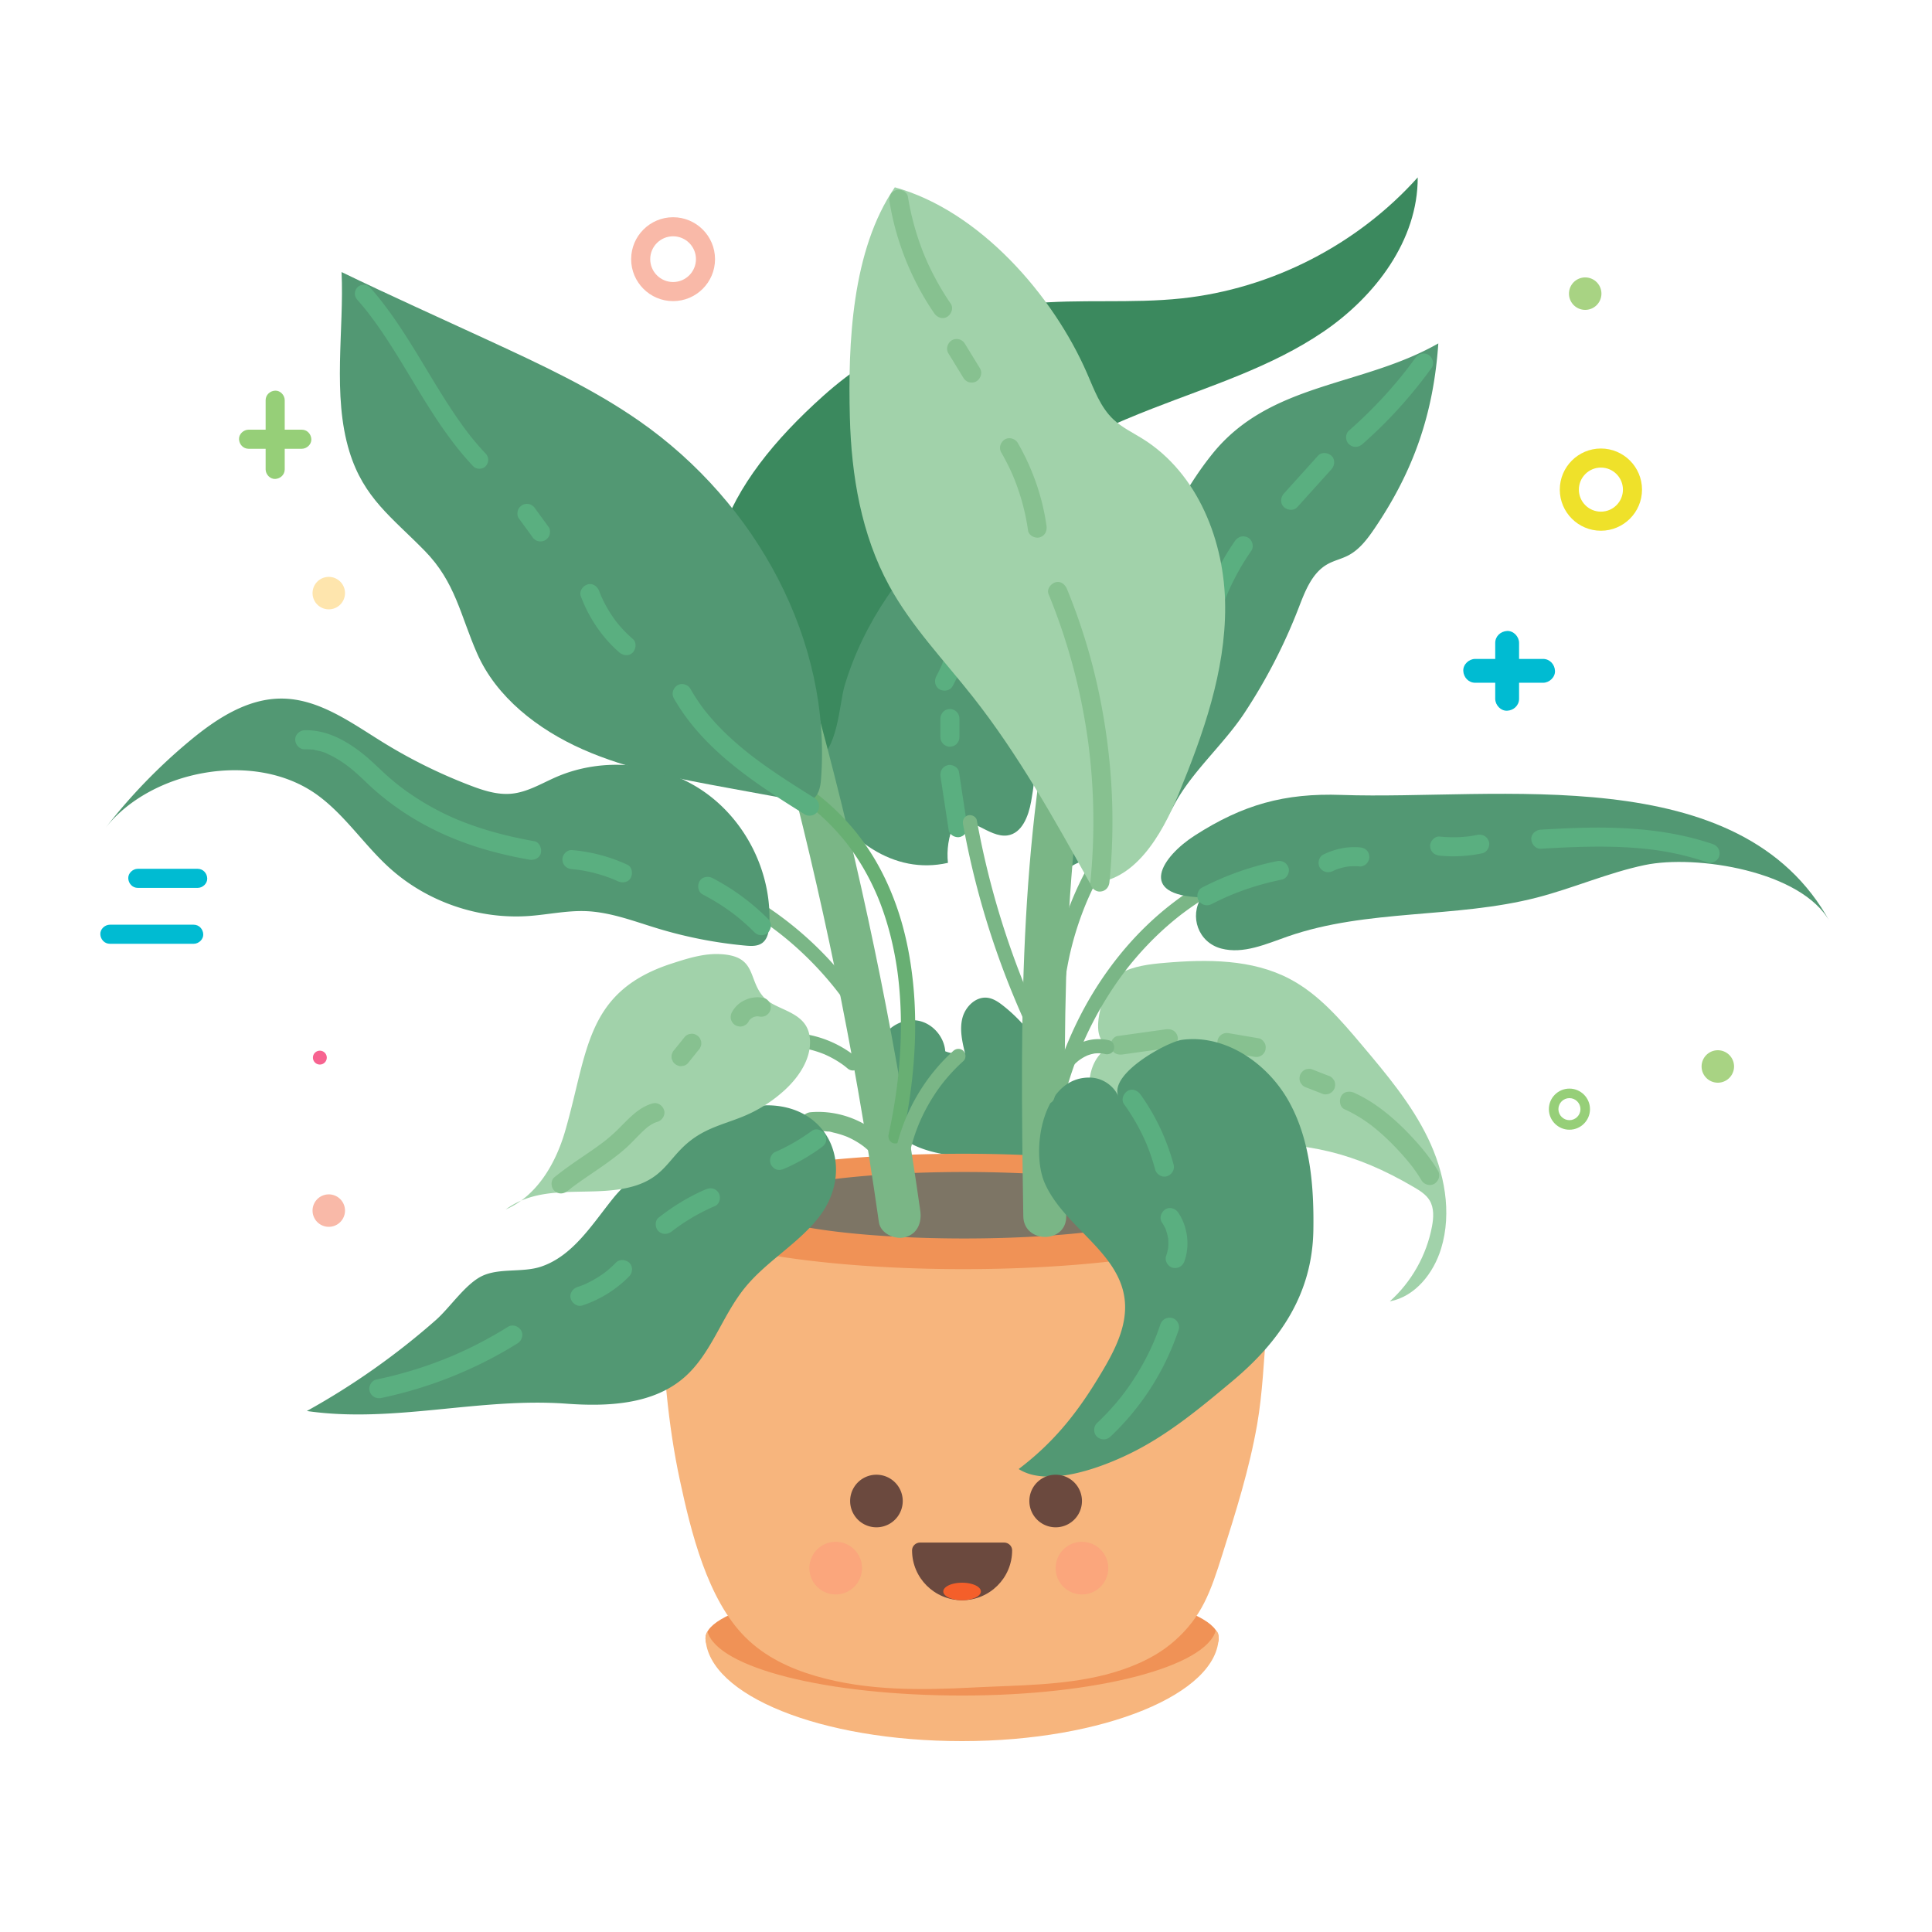 <svg class="svg-icon" style="width: 1em;height: 1em;vertical-align: middle;fill: currentColor;overflow: hidden;" viewBox="0 0 1024 1024" version="1.1" xmlns="http://www.w3.org/2000/svg"><path d="M590.38 344.75c-17.02 38.96-33.94 80.77-27.16 122.75-0.56-11.98 20.86-13.23 28.75-14.93 16.99-3.67 22.44-11.11 30.48-26.17 9.34-17.49 26.07-31.75 37.15-48.54a292.124 292.124 0 0 0 28.62-55.44c3.43-8.88 7.05-18.68 15.33-23.36 3.45-1.95 7.43-2.8 10.96-4.62 5.96-3.08 10.17-8.66 13.94-14.2 21-30.92 31.37-61.32 33.89-98.23-40.56 23.15-89.28 20.5-119.91 58.75-24.38 30.41-36.65 68.73-52.05 103.99z" fill="#529873" /><path d="M589.73 422.98c1.76-6.81 4.02-13.45 6.69-19.95 0.22-0.54-0.27 0.62 0.11-0.25 0.18-0.42 0.36-0.83 0.54-1.25 0.37-0.83 0.74-1.65 1.12-2.48 0.73-1.58 1.49-3.14 2.27-4.69 1.61-3.16 3.33-6.27 5.16-9.31 1.36-2.27 0.58-5.65-1.81-6.92-2.45-1.29-5.46-0.61-6.92 1.81a152.773 152.773 0 0 0-16.9 40.34c-0.66 2.56 0.84 5.61 3.53 6.22 2.62 0.62 5.5-0.78 6.21-3.52z" fill="#94CC7F" /><path d="M647.92 321.49c0.48-1.35 0.98-2.69 1.5-4.02 0.25-0.63 0.5-1.26 0.76-1.89-0.01 0.02 0.51-1.22 0.27-0.65-0.25 0.59 0.23-0.53 0.28-0.64 1.14-2.62 2.37-5.21 3.68-7.75 2.62-5.09 5.59-9.99 8.85-14.69 1.51-2.18 0.47-5.71-1.81-6.92-2.58-1.36-5.3-0.51-6.92 1.81-6.87 9.9-12.31 20.71-16.35 32.05-0.89 2.49 1 5.64 3.53 6.22 2.83 0.66 5.26-0.85 6.21-3.52zM687.64 268.74c6.02-6.67 12.03-13.34 18.05-20.01 1.77-1.96 2.08-5.24 0-7.15-1.93-1.77-5.26-2.1-7.15 0-6.02 6.67-12.03 13.34-18.05 20.01-1.77 1.96-2.08 5.24 0 7.15 1.93 1.78 5.26 2.1 7.15 0zM722.08 235.42c13.77-12.04 26.02-25.68 36.75-40.49 1.56-2.15 0.44-5.73-1.81-6.92-2.62-1.38-5.25-0.48-6.92 1.81a261.47 261.47 0 0 1-4.03 5.41c-0.35 0.46-0.37 0.48-0.03 0.04-0.18 0.24-0.37 0.47-0.55 0.71-0.28 0.35-0.56 0.71-0.83 1.06-0.74 0.94-1.5 1.87-2.25 2.8-2.75 3.37-5.59 6.66-8.52 9.87a236.98 236.98 0 0 1-18.95 18.55c-2 1.75-1.92 5.39 0 7.15 2.12 1.96 5.01 1.87 7.14 0.01z" fill="#5AAF80" /><path d="M502.43 457.33c-0.75-6.9 0.33-14 3.1-20.36 7.95-6.3 18.37 7.25 28.42 5.83 7.76-1.1 11.18-10.25 12.57-17.96 5.26-29.31 3.43-60.35-8.47-87.65-10.33-23.71-34.97-55.6-62.61-60.09-26.43-4.3-49.46 33.03-57.29 56.63-15.55 46.84 26.18 136.74 84.28 123.6z" fill="#529873" /><path d="M512.58 437.34c-1.43-9.4-2.87-18.8-4.3-28.2-0.4-2.62-3.83-4.3-6.22-3.53-2.86 0.92-3.96 3.41-3.53 6.22 1.43 9.4 2.87 18.8 4.3 28.2 0.4 2.62 3.83 4.3 6.22 3.53 2.86-0.93 3.96-3.41 3.53-6.22zM508.53 390.72v-9.88c0-1.3-0.56-2.66-1.48-3.57-0.88-0.88-2.32-1.54-3.57-1.48-1.31 0.06-2.66 0.49-3.57 1.48-0.91 0.99-1.48 2.2-1.48 3.57v9.88c0 1.3 0.56 2.66 1.48 3.57 0.88 0.88 2.32 1.54 3.57 1.48 1.31-0.06 2.66-0.49 3.57-1.48 0.91-0.99 1.48-2.2 1.48-3.57zM504.96 363.61c3.55-6.55 6.2-13.61 7.7-20.91 0.53-2.58-0.75-5.59-3.53-6.22-2.53-0.58-5.65 0.76-6.22 3.53-0.7 3.38-1.63 6.71-2.8 9.95-0.28 0.78-0.58 1.56-0.89 2.33l-0.27 0.66c0.28-0.66 0.31-0.73 0.09-0.22-0.14 0.33-0.29 0.65-0.43 0.98-0.73 1.63-1.53 3.22-2.38 4.79-1.26 2.32-0.65 5.61 1.81 6.92 2.36 1.25 5.58 0.68 6.92-1.81z" fill="#5AAF80" /><path d="M527.46 289.97c2.64 0 5.18-2.33 5.06-5.06-0.12-2.74-2.22-5.06-5.06-5.06-2.64 0-5.18 2.33-5.06 5.06 0.12 2.74 2.22 5.06 5.06 5.06z" fill="#94CC7F" /><path d="M545.56 160.99c26.82-2.66 53.97 0.03 80.76-2.84 47.66-5.09 93.14-28.41 125.1-64.12 0.11 33.27-22.49 63.07-50 81.79-27.51 18.72-59.84 28.69-90.83 40.8-37.91 14.81-74.88 33.43-105.43 60.31-26.3 23.15-47.44 52.75-57.51 86.53-2.85 9.57-3.57 35.41-15.68 39.65-14.63 5.13-29.84-20.15-36.25-30.58-39.39-64.09-11.19-116.31 40.68-162.75 30.14-26.96 68.83-44.79 109.16-48.79z" fill="#3B895E" /><path d="M649.74 606.84c2.35-0.17 4.66-0.32 6.93-0.42 35.55-1.59 61.67 4.58 92.52 22.68 3.22 1.89 6.58 3.91 8.52 7.11 2.47 4.07 2.14 9.21 1.26 13.89-2.86 15.18-10.84 29.35-22.35 39.65 13.44-2.51 23.19-14.88 27.19-27.95 5.9-19.27 1.78-40.49-7-58.63s-21.9-33.76-34.89-49.17c-11.24-13.34-22.88-27.01-38.31-35.14-20-10.55-43.81-10.47-66.34-8.53-8.04 0.69-16.3 1.66-23.39 5.51-9.26 5.03-20.26 41.81-2.07 37.65-14.37 3.29-18.49 23.95-10.26 36.19 15.42 22.98 43.77 18.92 68.19 17.16z" fill="#A1D2AA" /><path d="M501.04 558.81c0.22-8.14-5.95-15.99-13.91-17.72-7.96-1.72-16.82 2.88-19.99 10.38-1.85 4.39-1.86 9.31-1.83 14.07 0.06 10.68 0.33 22.07 6.36 30.88 8.1 11.83 23.85 15.25 38.12 16.63a283.81 283.81 0 0 0 35.23 1.21c5.69-0.16 12.01-0.77 15.81-5.01 3.44-3.84 3.74-9.51 3.39-14.66-1.63-23.85-13.76-46.79-32.55-61.57-2.45-1.93-5.15-3.78-8.24-4.18-6.21-0.81-11.81 4.72-13.35 10.79s-0.08 12.45 1.37 18.54c-5.38 1.05-11.2-0.4-15.46-3.85" fill="#529873" /><path d="M595.06 558.87c8.5-1.18 16.99-2.37 25.49-3.55 2.63-0.37 4.3-3.86 3.53-6.22-0.93-2.89-3.4-3.92-6.22-3.53-8.5 1.18-16.99 2.37-25.49 3.55-2.63 0.37-4.3 3.86-3.53 6.22 0.93 2.89 3.4 3.93 6.22 3.53zM648.92 557.42c5.18 0.88 10.37 1.77 15.55 2.65 1.37 0.23 2.65 0.22 3.9-0.51 1.05-0.61 2.05-1.82 2.32-3.02 0.29-1.29 0.23-2.75-0.51-3.9-0.67-1.04-1.75-2.11-3.02-2.32-5.18-0.88-10.37-1.77-15.55-2.65-1.37-0.23-2.65-0.22-3.9 0.51-1.05 0.61-2.05 1.82-2.32 3.02-0.29 1.29-0.23 2.75 0.51 3.9 0.67 1.04 1.75 2.1 3.02 2.32zM692.48 576.43c2.93 1.14 5.85 2.28 8.78 3.43 0.67 0.21 1.34 0.24 2.02 0.09 0.67-0.03 1.3-0.23 1.88-0.6 1.05-0.61 2.05-1.82 2.32-3.02 0.29-1.29 0.23-2.75-0.51-3.9-0.26-0.34-0.53-0.68-0.79-1.02a4.99 4.99 0 0 0-2.23-1.3c-2.93-1.14-5.85-2.28-8.78-3.43-0.67-0.21-1.34-0.24-2.02-0.09-0.67 0.03-1.3 0.23-1.88 0.6-1.05 0.61-2.05 1.82-2.32 3.02-0.29 1.29-0.23 2.75 0.51 3.9 0.26 0.34 0.53 0.68 0.79 1.02 0.63 0.63 1.38 1.06 2.23 1.3zM712.66 587.95c3.35 1.52 6.57 3.3 9.64 5.31 1.54 1.01 3.04 2.07 4.51 3.17 0.28 0.21 1 0.79 0.32 0.24 0.33 0.27 0.67 0.53 1 0.79 0.77 0.62 1.54 1.26 2.29 1.9 5.66 4.83 10.88 10.24 15.66 15.94 0.74 0.88 1.46 1.76 2.16 2.66 0.03 0.04 0.49 0.64 0.17 0.21-0.32-0.41 0.24 0.33 0.3 0.4 0.32 0.43 0.64 0.85 0.95 1.29a76.74 76.74 0 0 1 3.74 5.71c1.35 2.28 4.61 3.3 6.92 1.81 2.29-1.48 3.25-4.48 1.81-6.92-4.24-7.16-9.7-13.58-15.44-19.58-5.4-5.64-11.26-10.86-17.7-15.3a72.28 72.28 0 0 0-11.23-6.37c-2.4-1.09-5.55-0.77-6.92 1.81-1.17 2.22-0.76 5.76 1.82 6.93z" fill="#87C190" /><path d="M645.92 868.42c0 0.85-0.18 1.66-0.46 2.46-2.37 6.73-12.09 10.21-18.06 12.44-11.93 4.45-24.18 6.1-36.57 8.48-27.96 5.38-56.27 8.56-84.55 11.74-9.28 1.04-18.67 2.08-27.92 0.84-5.98-0.81-11.82-2.56-17.83-3.04-4.95-0.39-9.92 0.09-14.88 0.05-14.4-0.11-28.32-4.62-41.18-10.85-6.54-3.17-12.86-6.8-19.04-10.62-4.36-2.7-11.51-5.33-11.51-11.5 0.01-16.32 60.89-29.55 135.99-29.55 75.13 0 136.01 13.23 136.01 29.55z" fill="#F09256" /><path d="M848.51 281.3c-12.02 0-21.79-9.78-21.79-21.79s9.78-21.79 21.79-21.79 21.79 9.78 21.79 21.79-9.77 21.79-21.79 21.79z m0-33.47c-6.44 0-11.68 5.24-11.68 11.68s5.24 11.68 11.68 11.68c6.44 0 11.68-5.24 11.68-11.68s-5.24-11.68-11.68-11.68z" fill="#EFE12A" /><path d="M840.19 155.64m-8.6 0a8.6 8.6 0 1 0 17.2 0 8.6 8.6 0 1 0-17.2 0Z" fill="#A8D383" /><path d="M910.48 565.25m-8.6 0a8.6 8.6 0 1 0 17.2 0 8.6 8.6 0 1 0-17.2 0Z" fill="#A8D383" /><path d="M831.83 598.77c-6.01 0-10.9-4.89-10.9-10.9s4.89-10.89 10.9-10.89 10.9 4.89 10.9 10.89-4.9 10.9-10.9 10.9z m0-16.74c-3.22 0-5.84 2.62-5.84 5.84 0 3.22 2.62 5.84 5.84 5.84s5.84-2.62 5.84-5.84c0-3.22-2.62-5.84-5.84-5.84z" fill="#96CF78" /><path d="M781.89 361.88h35.97c3.31 0 6.47-2.91 6.32-6.32-0.15-3.42-2.78-6.32-6.32-6.32h-35.97c-3.31 0-6.47 2.91-6.32 6.32 0.15 3.43 2.77 6.32 6.32 6.32z" fill="#00BBD2" /><path d="M792.5 340.75v29.63c0 3.31 2.91 6.47 6.32 6.32 3.42-0.15 6.32-2.78 6.32-6.32v-29.63c0-3.31-2.91-6.47-6.32-6.32-3.43 0.16-6.32 2.78-6.32 6.32z" fill="#00BBD2" /><path d="M356.75 159.6c-12.26 0-22.23-9.97-22.23-22.23s9.97-22.23 22.23-22.23 22.23 9.97 22.23 22.23-9.97 22.23-22.23 22.23z m0-34.36c-6.68 0-12.12 5.44-12.12 12.12 0 6.69 5.44 12.12 12.12 12.12s12.12-5.44 12.12-12.12c0.01-6.68-5.43-12.12-12.12-12.12z" fill="#F9B9A8" /><path d="M174.26 641.64m-8.6 0a8.6 8.6 0 1 0 17.2 0 8.6 8.6 0 1 0-17.2 0Z" fill="#F9B9A8" /><path d="M174.26 314.36m-8.6 0a8.6 8.6 0 1 0 17.2 0 8.6 8.6 0 1 0-17.2 0Z" fill="#FEE5AD" /><path d="M169.53 560.56m-3.67 0a3.67 3.67 0 1 0 7.34 0 3.67 3.67 0 1 0-7.34 0Z" fill="#F76390" /><path d="M73.04 470.6h31.74c2.64 0 5.18-2.33 5.06-5.06-0.12-2.74-2.22-5.06-5.06-5.06H73.04c-2.64 0-5.18 2.33-5.06 5.06 0.13 2.75 2.22 5.06 5.06 5.06zM58.23 500.23h44.44c2.64 0 5.18-2.33 5.06-5.06-0.12-2.74-2.22-5.06-5.06-5.06H58.23c-2.64 0-5.18 2.33-5.06 5.06 0.12 2.74 2.22 5.06 5.06 5.06z" fill="#00BBD2" /><path d="M131.74 237.86h28.22c2.64 0 5.18-2.33 5.06-5.06-0.12-2.74-2.22-5.06-5.06-5.06h-28.22c-2.64 0-5.18 2.33-5.06 5.06 0.13 2.74 2.23 5.06 5.06 5.06z" fill="#96CF78" /><path d="M140.79 212.11v36.68c0 2.64 2.33 5.18 5.06 5.06 2.74-0.12 5.06-2.22 5.06-5.06v-36.68c0-2.64-2.33-5.18-5.06-5.06-2.74 0.13-5.06 2.23-5.06 5.06z" fill="#96CF78" /><path d="M509.93 898.67c-71.47 0-129.63-14.57-134.96-33.92-0.61 1.1-1.11 2.2-1.04 3.66 1.49 30.1 61.01 54.42 135.99 54.42s135.99-25.23 135.99-55.37c0-1.41-0.49-2.56-1.46-3.39-5.31 19.36-63.05 34.6-134.52 34.6z" fill="#F7B57D" /><path d="M664.22 637.97H355.69c-6.4 17.12-5.84 37.3-5.21 55.79 1.05 30.48 3.46 61.07 9.9 90.94 5.81 26.97 14.49 63.01 34.71 83.12 10.64 10.58 24.07 16.67 37.36 20.53 27.39 7.97 56.12 7.47 83.95 6.03 22.4-1.16 46.68-0.96 69.25-6.69 6.35-1.61 12.57-3.7 18.6-6.42 6.43-2.91 12.66-6.64 18.21-11.52 14.63-12.87 19.21-26.2 25.35-45.66 7.06-22.35 14.33-45.2 18.52-69.21 2.86-16.44 3.48-33.64 4.94-50.48 1.57-18.15 0.48-40.06-4.08-57.5-0.82-3.09-1.83-6.06-2.97-8.93z" fill="#F7B57D" /><path d="M354.42 642.09a156.16 30.58 0 1 0 312.32 0 156.16 30.58 0 1 0-312.32 0Z" fill="#F09256" /><path d="M399.63 638.8a111.4 17.62 0 1 0 222.8 0 111.4 17.62 0 1 0-222.8 0Z" fill="#7D7565" /><path d="M487.77 641.74c-11.79-83.12-28.34-165.56-49.64-246.77-6.06-23.11-12.51-46.12-19.33-69.02-4.16-14-26.13-8.04-21.94 6.05 23.93 80.47 43.26 162.3 57.76 244.99 4.13 23.54 7.85 47.14 11.21 70.8 0.86 6.09 8.61 9.42 13.99 7.94 6.56-1.8 8.82-7.89 7.95-13.99zM565.11 644.63c-1.43-95.19-3.04-191.79 18.05-285.22 5.52-24.44 11.5-49.7 25.39-70.91 8.04-12.28-11.65-23.7-19.64-11.48-12.87 19.67-19.5 42.62-25.06 65.24-5.74 23.36-10.01 47.05-13.23 70.89-6.6 48.88-8.67 98.18-8.93 147.47-0.15 28 0.26 56.01 0.68 84.01 0.21 14.62 22.96 14.67 22.74 0z" fill="#7AB686" /><path d="M559.99 600.54a207.38 207.38 0 0 1 9.77-37.07c1.08-2.95 2.23-5.87 3.44-8.76-0.26 0.63 0.17-0.39 0.24-0.56 0.14-0.33 0.28-0.65 0.42-0.98 0.33-0.76 0.67-1.51 1.01-2.27 0.66-1.45 1.33-2.9 2.02-4.33 2.73-5.67 5.73-11.2 9.01-16.57 3.29-5.39 6.85-10.61 10.68-15.63 0.11-0.14 0.21-0.28 0.32-0.42-0.04 0.06-0.32 0.42-0.06 0.08l0.75-0.96c0.5-0.64 1.01-1.28 1.53-1.91 0.95-1.18 1.92-2.34 2.91-3.49 2.04-2.39 4.15-4.71 6.32-6.98 4.3-4.49 8.85-8.74 13.63-12.71a175.23 175.23 0 0 1 3.84-3.08c-0.34 0.26 0.23-0.18 0.31-0.24l0.84-0.63c0.65-0.49 1.31-0.98 1.97-1.46 2.55-1.86 5.15-3.64 7.81-5.33 5.31-3.39 10.84-6.45 16.53-9.15 1.45-0.69 2.92-1.35 4.39-1.99 0.33-0.14 0.66-0.28 0.99-0.43a18.613 18.613 0 0 0 0.58-0.25c0.78-0.32 1.55-0.64 2.33-0.94 2.98-1.17 6-2.25 9.05-3.24 1.57-0.51 3.15-0.98 4.73-1.44 1.97-0.57 3.2-2.67 2.65-4.66-0.54-1.96-2.69-3.22-4.66-2.65-12.72 3.66-25 8.94-36.38 15.71-11.08 6.6-21.36 14.61-30.54 23.65-9.15 9.01-17.26 19.1-24.25 29.86-7.11 10.94-13 22.63-17.81 34.76-4.78 12.05-8.39 24.56-10.82 37.29-0.3 1.58-0.58 3.17-0.85 4.76-0.33 1.95 0.51 4.18 2.65 4.66 1.82 0.43 4.3-0.55 4.65-2.64zM454.61 560.94c-13.42-11.37-31.62-16.02-48.85-12.36-2 0.42-3.17 2.77-2.65 4.66 0.57 2.08 2.65 3.07 4.66 2.65 6.99-1.48 14.81-1.28 21.87 0.5 1.87 0.47 3.71 1.04 5.52 1.71 0.5 0.18 0.99 0.38 1.49 0.57 0.68 0.27-0.16-0.09 0.56 0.24 0.91 0.4 1.81 0.83 2.7 1.28 1.72 0.87 3.39 1.83 5 2.89 1.8 1.18 2.87 1.99 4.33 3.23 1.56 1.32 3.83 1.53 5.36 0 1.37-1.37 1.58-4.04 0.01-5.37z" fill="#7AB686" /><path d="M478.28 603.31c2.98-13.64 5.06-27.5 6.09-41.43 1.02-13.79 0.97-27.68-0.48-41.44-1.45-13.74-4.18-27.37-8.81-40.4-4.51-12.7-10.67-24.83-18.78-35.61a123.434 123.434 0 0 0-31.2-29.23c-1.51-0.98-3.03-1.93-4.58-2.86-1.76-1.05-4.16-0.4-5.19 1.36-1.05 1.79-0.4 4.14 1.36 5.19a123.051 123.051 0 0 1 11.07 7.41c0.32 0.24 0.65 0.49 0.97 0.74-0.51-0.39-0.04-0.03 0.06 0.04 0.23 0.18 0.45 0.36 0.68 0.53a116.442 116.442 0 0 1 19.47 19.59c0.09 0.11 0.44 0.57 0.01 0.01l0.3 0.39c0.3 0.39 0.59 0.78 0.89 1.18 0.98 1.31 1.92 2.64 2.84 4 1.83 2.69 3.56 5.46 5.18 8.29 1.61 2.82 3.12 5.71 4.51 8.65 0.7 1.47 1.37 2.95 2.02 4.45 0.09 0.2 0.17 0.4 0.26 0.6-0.06-0.13-0.28-0.68 0-0.01 0.15 0.35 0.29 0.7 0.44 1.05 0.31 0.76 0.61 1.51 0.91 2.27 2.4 6.17 4.36 12.51 5.94 18.93a175.333 175.333 0 0 1 2.96 14.81c0.12 0.77 0.24 1.54 0.35 2.31 0.06 0.39 0.11 0.77 0.16 1.16 0.08 0.59-0.08-0.61 0-0.01 0.04 0.28 0.07 0.55 0.11 0.83 1.72 13.48 2.04 27.12 1.31 40.68-0.37 6.83-1.01 13.65-1.9 20.44-0.02 0.17-0.04 0.34-0.07 0.5-0.08 0.6 0.08-0.6 0 0-0.05 0.39-0.11 0.78-0.16 1.17-0.12 0.89-0.25 1.78-0.39 2.67a294.962 294.962 0 0 1-2.61 14.85c-0.33 1.63-0.67 3.25-1.02 4.87-0.42 1.93 0.58 4.19 2.65 4.66 1.9 0.44 4.2-0.57 4.65-2.64z" fill="#68AF73" /><path d="M389.23 479.04c6.48 3.51 12.74 7.42 18.73 11.73 5.69 4.09 11.08 8.5 16.49 13.53a178.67 178.67 0 0 1 15.23 16.02c2.43 2.89 4.3 5.27 6.37 8.07a175.887 175.887 0 0 1 18.24 30.89c0.86 1.86 3.54 2.32 5.19 1.36 1.91-1.12 2.22-3.32 1.36-5.19-6.3-13.71-14.4-26.5-23.91-38.21s-20.5-22.13-32.59-31.15c-6.75-5.04-13.87-9.58-21.28-13.59-1.8-0.97-4.13-0.45-5.19 1.36-1.01 1.72-0.45 4.2 1.36 5.18zM510.43 436.83c2.79 15.39 6.39 30.63 10.77 45.65a446.99 446.99 0 0 0 15.51 44.26c3.42 8.33 7.07 16.56 10.96 24.67 0.89 1.85 3.52 2.33 5.19 1.36 1.89-1.1 2.25-3.33 1.36-5.19a436.248 436.248 0 0 1-17.68-42.38 446.583 446.583 0 0 1-13.36-44.71c-2.06-8.5-3.87-17.07-5.43-25.68-0.37-2.02-2.82-3.16-4.66-2.65-2.13 0.59-3.03 2.65-2.66 4.67zM564.28 521.82c0.36-3.06 0.83-6.21 1.47-9.65 0.6-3.26 1.3-6.51 2.1-9.72 1.6-6.44 3.59-12.78 5.94-18.98 2.28-6.01 4.84-11.67 7.97-17.61 3.09-5.87 6.53-11.56 10.3-17.02 4.28-6.2 8.67-11.68 13.9-17.35 1.39-1.5 1.49-3.87 0-5.36-1.41-1.41-3.97-1.51-5.36 0-18.83 20.4-32.52 45.44-39.55 72.29-2.01 7.69-3.43 15.51-4.35 23.4-0.23 1.98 1.91 3.88 3.79 3.79 2.25-0.1 3.54-1.67 3.79-3.79zM429.72 599.6c2.25-0.19 4.5-0.23 6.75-0.08 0.48 0.03 0.95 0.07 1.43 0.12l0.81 0.09c1 0.11 0.02-0.03-0.13-0.02 1.03-0.1 2.42 0.41 3.42 0.64 2.2 0.5 4.36 1.16 6.46 1.97 0.25 0.1 0.51 0.2 0.76 0.3-0.17-0.07-0.94-0.42-0.08-0.03 0.5 0.23 0.99 0.45 1.49 0.69a44.372 44.372 0 0 1 5.66 3.29c0.45 0.31 0.89 0.63 1.33 0.95 0.18 0.13 0.74 0.6-0.05-0.04 0.26 0.22 0.53 0.43 0.8 0.64 1.63 1.35 3.15 2.82 4.56 4.39a40.696 40.696 0 0 1 1.54 1.81c0.1 0.13 0.62 0.8 0.22 0.27s0.1 0.15 0.2 0.28c0.12 0.16 0.23 0.32 0.35 0.48a45.218 45.218 0 0 1 4.51 7.88c0.54 1.16-0.24-0.63 0.03 0.07 0.22 0.55 0.44 1.1 0.64 1.66 0.41 1.12 0.77 2.25 1.08 3.39 0.33 1.21 0.61 2.43 0.84 3.66 0.07 0.37 0.41 1.39 0.29 1.76 0.03-0.08-0.13-1.2-0.03-0.17l0.12 1.18c0.24 2.63 2.15 5.19 5.06 5.06 2.53-0.11 5.31-2.24 5.06-5.06-0.94-10.27-4.84-19.75-11.34-27.76-6.29-7.74-15.22-13.3-24.81-15.93-5.48-1.5-11.3-2.09-16.96-1.6-2.63 0.22-5.18 2.16-5.06 5.06 0.11 2.54 2.23 5.29 5.05 5.05z" fill="#7AB686" /><path d="M568.98 648.15c11.57 12.23 24.64 23.43 26.99 39.63 2.22 15.3-6.15 29.93-14.21 43.13-11.75 19.25-24.02 34.19-41.84 47.71 16.23 10.36 46.53-1.74 61.9-9.68 18.78-9.7 35.16-23.37 51.38-36.93 25.29-21.15 42.39-46.29 42.91-80.05 0.36-23.29-1.59-47.48-12.82-67.88-11.24-20.41-33.81-36.06-56.89-32.93-7.65 1.04-38.87 17.94-33.59 30-2.49-5.7-8.4-9.73-14.61-9.99-25.6-1.07-32.12 38.68-24.41 56.04 3.47 7.85 9.13 14.54 15.19 20.95zM380.43 593.57c-21.77 10.52-45.68 29.41-55.47 41.57-11.16 13.86-21.26 30.48-38.12 36.18-9.78 3.31-22.02 0.61-31.23 4.94-8.83 4.15-17.11 16.78-24.55 23.35a387.5 387.5 0 0 1-68.43 48.25c45.74 6.65 91.29-7.27 137.55-3.88 21.75 1.59 45.68 0.52 62.22-13.69 14.58-12.53 20.16-32.56 32.22-47.53 11.22-13.94 27.63-22.98 38.85-36.93 20.01-24.86 7.58-59.17-25.86-59.99-7.55-0.2-17.14 2.87-27.18 7.73z" fill="#529873" /><path d="M430.35 599.34c-6.13 4.51-12.74 8.31-19.71 11.35-1.08 0.47-2.03 1.94-2.32 3.02-0.33 1.21-0.18 2.82 0.51 3.9 0.7 1.08 1.73 2.03 3.02 2.32 1.41 0.32 2.58 0.06 3.9-0.51a101.06 101.06 0 0 0 19.71-11.35c1.1-0.81 1.95-1.66 2.32-3.02 0.33-1.21 0.18-2.82-0.51-3.9-1.36-2.1-4.64-3.49-6.92-1.81zM373.96 630.43c-8.99 3.86-17.25 8.95-24.93 14.99-2.09 1.64-1.85 5.45 0 7.15 2.22 2.03 4.92 1.75 7.15 0 0.22-0.18 0.45-0.35 0.68-0.53-0.46 0.35-0.46 0.36 0 0.01 0.46-0.34 0.92-0.69 1.38-1.02 0.92-0.68 1.86-1.34 2.8-1.98 1.89-1.29 3.82-2.52 5.79-3.68 3.94-2.33 8.03-4.39 12.24-6.2 2.44-1.05 3.17-4.82 1.81-6.92-1.64-2.54-4.31-2.94-6.92-1.82zM326.37 669.29c-1.5 1.54-3.07 2.99-4.74 4.35-0.24 0.2-0.49 0.39-0.74 0.59-0.55 0.45 0.7-0.52 0.12-0.1-0.41 0.3-0.81 0.6-1.22 0.9-0.92 0.66-1.87 1.3-2.83 1.9a58.227 58.227 0 0 1-7 3.75c-0.29 0.13-0.57 0.26-0.87 0.38 0.34-0.13 0.73-0.3 0.16-0.07a71.9 71.9 0 0 1-3.2 1.17c-2.5 0.84-4.4 3.52-3.53 6.22 0.81 2.49 3.53 4.43 6.22 3.53 9.35-3.14 17.88-8.4 24.78-15.47 1.85-1.9 2.03-5.29 0-7.15-2-1.83-5.18-2.02-7.15 0zM269.22 703.25c-8.47 5.29-17.29 9.99-26.4 14.06-1.09 0.49-2.18 0.96-3.28 1.43-0.17 0.07-0.9 0.38-0.03 0.01-0.27 0.11-0.55 0.23-0.82 0.34a238.093 238.093 0 0 1-8.74 3.41c-4.62 1.69-9.29 3.22-14.01 4.59a221.52 221.52 0 0 1-16.48 4.1c-2.59 0.54-4.33 3.73-3.53 6.22 0.89 2.74 3.44 4.11 6.22 3.53 19.97-4.17 39.35-11.12 57.45-20.53 5.02-2.61 9.94-5.43 14.74-8.43 2.24-1.4 3.32-4.57 1.81-6.92-1.46-2.24-4.53-3.31-6.93-1.81zM595.74 585.18c3.85 5.35 7.22 11.03 10.06 16.98a97.09 97.09 0 0 1 1.98 4.41c-0.44-1.04 0.12 0.31 0.16 0.42 0.14 0.34 0.27 0.68 0.41 1.02 0.3 0.75 0.58 1.5 0.86 2.26 1.17 3.16 2.18 6.37 3.06 9.63 0.69 2.55 3.63 4.37 6.22 3.53 2.62-0.85 4.27-3.48 3.53-6.22-3.58-13.28-9.53-25.95-17.55-37.12-1.54-2.14-4.47-3.39-6.92-1.81-2.12 1.35-3.46 4.6-1.81 6.9zM615.84 647.91c0.52 0.78 0.99 1.57 1.42 2.4 0.17 0.34 0.56 0.88 0.6 1.26-0.28-0.67-0.32-0.75-0.11-0.24 0.08 0.22 0.17 0.43 0.24 0.65 0.27 0.77 0.51 1.55 0.7 2.34 0.11 0.45 0.21 0.91 0.3 1.36l0.12 0.69c0.08 0.56 0.07 0.46-0.04-0.31 0.17 0.19 0.11 1.13 0.13 1.39 0.03 0.46 0.04 0.93 0.05 1.39 0 0.81-0.03 1.63-0.11 2.44-0.02 0.23-0.05 0.46-0.07 0.69 0.11-0.77 0.12-0.87 0.03-0.31-0.09 0.46-0.17 0.91-0.27 1.37-0.21 0.91-0.47 1.8-0.78 2.68-0.88 2.5 0.99 5.64 3.53 6.22 2.83 0.64 5.28-0.86 6.22-3.53 2.94-8.36 1.68-18.22-3.23-25.6-1.46-2.2-4.53-3.35-6.92-1.81-2.19 1.42-3.38 4.57-1.81 6.92z" fill="#5AAF80" /><path d="M711.02 421.33c82.19 2.9 211.47-19.57 258.91 67.38-14.85-27.22-71.19-35.87-98.17-30.22-19.5 4.09-37.91 12.28-57.2 17.25-43.22 11.14-89.86 5.93-132.01 20.6-11.47 3.99-23.52 9.5-35.26 6.41-12.31-3.24-16.95-17.19-10.49-27.13-34.63-1.04-20.92-21.64-3.47-32.83 25.36-16.26 47.39-22.53 77.69-21.46z" fill="#529873" /><path d="M614.97 702.09c-0.66 1.97-1.37 3.93-2.12 5.87-0.38 0.97-0.77 1.93-1.17 2.89-0.22 0.54 0.08-0.2 0.11-0.25-0.11 0.25-0.22 0.51-0.33 0.76-0.22 0.51-0.44 1.02-0.67 1.52a133.3 133.3 0 0 1-5.74 11.31c-2.06 3.62-4.28 7.14-6.66 10.54-0.6 0.85-1.2 1.7-1.82 2.54l-0.87 1.17c-0.12 0.17-0.25 0.33-0.38 0.5 0 0-0.78 1.02-0.36 0.48 0.39-0.51-0.15 0.19-0.24 0.31-0.13 0.16-0.26 0.33-0.39 0.49a118.313 118.313 0 0 1-3.17 3.85c-3.07 3.58-6.33 6.99-9.76 10.23-1.93 1.82-1.97 5.34 0 7.15 2.07 1.9 5.09 1.94 7.15 0 12.7-11.98 23.16-26.46 30.46-42.32 2.15-4.68 4.08-9.47 5.72-14.35 0.85-2.51-0.97-5.64-3.53-6.22-2.81-0.64-5.32 0.85-6.23 3.53zM642.24 479.17c2.99-1.54 6.03-2.99 9.12-4.32 0.08-0.03 1.46-0.61 0.48-0.21 0.35-0.15 0.71-0.29 1.06-0.44 0.78-0.32 1.56-0.63 2.34-0.93 1.57-0.61 3.15-1.19 4.73-1.75 6.35-2.22 12.86-3.99 19.45-5.32 2.6-0.52 4.33-3.75 3.53-6.22-0.89-2.75-3.44-4.09-6.22-3.53-13.78 2.78-27.11 7.55-39.6 13.98-2.36 1.21-3.24 4.71-1.81 6.92 1.55 2.4 4.4 3.11 6.92 1.82zM706.49 461.66c0.54-0.26 1.08-0.51 1.62-0.75-0.4 0.17-0.81 0.34-1.21 0.51 2.58-1.09 5.26-1.82 8.03-2.22l-1.34 0.18c2.37-0.31 4.76-0.37 7.14-0.15 1.22 0.11 2.74-0.64 3.57-1.48 0.88-0.88 1.54-2.32 1.48-3.57-0.06-1.31-0.49-2.66-1.48-3.57-1.04-0.95-2.17-1.35-3.57-1.48-6.67-0.61-13.37 0.86-19.35 3.81-2.38 1.17-3.22 4.73-1.81 6.92 1.57 2.42 4.37 3.05 6.92 1.8zM763.07 453.5c7.53 0.78 15.13 0.29 22.54-1.23 2.59-0.53 4.33-3.74 3.53-6.22-0.89-2.75-3.44-4.1-6.22-3.53-0.87 0.18-1.74 0.34-2.62 0.49-0.47 0.08-0.94 0.15-1.42 0.22-1.1 0.17 0.92-0.1-0.28 0.04-1.7 0.19-3.4 0.35-5.1 0.43-3.48 0.16-6.97 0.05-10.44-0.31-2.64-0.27-5.17 2.52-5.06 5.06 0.15 2.97 2.24 4.76 5.07 5.05zM816.68 449.84c11.73-0.68 23.48-1.24 35.24-1.07 5.86 0.08 11.72 0.35 17.55 0.88 1.36 0.12 2.71 0.26 4.07 0.41a157.22 157.22 0 0 1 3.34 0.4c-0.74-0.1-0.04-0.01 0.32 0.05 2.94 0.41 5.87 0.9 8.78 1.48 6.46 1.28 12.83 3 19.07 5.12 2.51 0.85 5.64-0.98 6.22-3.53 0.64-2.8-0.85-5.31-3.53-6.22-22.79-7.74-46.89-9.26-70.79-8.57-6.76 0.2-13.52 0.55-20.27 0.94-2.64 0.15-5.18 2.22-5.06 5.06 0.12 2.6 2.23 5.21 5.06 5.05z" fill="#5AAF80" /><path d="M168.46 421.55c14.59 10.7 24.65 26.42 38.08 38.54 19.82 17.89 47.06 27.28 73.69 25.41 10.12-0.71 20.16-2.97 30.3-2.58 13.14 0.51 25.64 5.43 38.23 9.23 15.1 4.57 30.66 7.6 46.37 9.04 3.02 0.28 6.33 0.42 8.79-1.34 2.97-2.12 3.65-6.2 3.83-9.85 1.35-27.31-12.24-54.91-34.72-70.47-22.48-15.57-53.09-18.59-78.18-7.71-7.77 3.37-15.25 8.03-23.69 8.85-7.57 0.74-15.07-1.72-22.17-4.45a274.902 274.902 0 0 1-46.19-22.88c-16.71-10.33-33.69-22.92-53.33-23.08-18.31-0.15-34.8 10.68-48.88 22.38a296.573 296.573 0 0 0-44.88 46.45c23.83-30.79 79.41-41.99 112.75-17.54z" fill="#529873" /><path d="M481.35 615.28a95.11 95.11 0 0 1 2.87-11.79c0.62-2 1.31-3.97 2.07-5.92 0.28-0.72 0.76-1.92 0.95-2.36 0.25-0.6 0.81-1.84 1.2-2.69 1.71-3.67 3.64-7.24 5.79-10.67 2.19-3.49 4.48-6.68 6.87-9.56 2.93-3.53 6.12-6.85 9.52-9.92 1.52-1.37 1.4-3.97 0-5.36-1.51-1.51-3.84-1.38-5.36 0-12.72 11.49-22.28 26.32-27.73 42.56a94.145 94.145 0 0 0-3.49 13.72c-0.35 1.95 0.52 4.18 2.65 4.66 1.85 0.4 4.29-0.58 4.66-2.67z" fill="#7AB686" /><path d="M407.12 487.07c-8.64-8.67-18.63-16.04-29.5-21.68-2.35-1.22-5.6-0.68-6.92 1.81-1.23 2.32-0.69 5.62 1.81 6.92 5.18 2.69 10.16 5.76 14.88 9.2 0.59 0.43 1.17 0.87 1.75 1.31 0.36 0.27 0.4 0.31 0.02 0.01 0.34 0.27 0.69 0.54 1.03 0.81a114.983 114.983 0 0 1 9.77 8.76c1.87 1.88 5.3 2.01 7.15 0 1.87-2.01 2.01-5.14 0.01-7.14z" fill="#5AAF80" /><path d="M370.75 506.59c-4.97 0.96-9.87 2.53-14.7 4.1-45.97 14.88-44.31 46.81-56.53 88.86-5.01 17.22-14.99 34.36-31.45 41.47 18.53-13.64 42.08-7 63.04-11.15 23.8-4.72 22.3-18.69 40.44-29.04 7.36-4.21 15.74-6.24 23.53-9.59a74.516 74.516 0 0 0 21.17-13.79c8.12-7.54 14.84-18.3 12.68-29.17-2.45-12.33-17.59-12.84-23.81-19.39-9.09-9.57-3.45-22.29-23.63-23.19-3.61-0.17-7.19 0.2-10.74 0.89z" fill="#A1D2AA" /><path d="M332.5 458.31c-9.33-4.29-19.12-6.88-29.35-7.75-2.64-0.22-5.17 2.49-5.06 5.06 0.13 2.93 2.23 4.81 5.06 5.06 1.21 0.1 2.42 0.23 3.63 0.38-1.15-0.14 0.35 0.06 0.47 0.07 0.6 0.09 1.2 0.19 1.8 0.3a80.287 80.287 0 0 1 12.8 3.37c1 0.36 2 0.73 2.99 1.13 0.28 0.11 0.56 0.23 0.85 0.34-0.51-0.22-0.49-0.21 0.05 0.03 0.56 0.25 1.11 0.49 1.67 0.75 2.4 1.1 5.56 0.76 6.92-1.81 1.16-2.24 0.73-5.75-1.83-6.93zM283.13 445.85c-8.88-1.58-17.69-3.6-26.3-6.27-4.12-1.28-8.19-2.7-12.19-4.29-0.96-0.38-1.93-0.76-2.88-1.17 1.13 0.5-0.28-0.12-0.58-0.25l-1.77-0.78c-1.94-0.87-3.87-1.79-5.77-2.75-7.74-3.9-15.11-8.52-21.99-13.79 0.92 0.71-0.3-0.24-0.55-0.44-0.42-0.33-0.83-0.67-1.25-1-0.94-0.76-1.86-1.54-2.78-2.32-1.7-1.46-3.37-2.96-5-4.5-3.37-3.19-6.71-6.38-10.37-9.24-8.7-6.81-18.82-12.26-30.17-12.02-2.64 0.06-5.18 2.29-5.06 5.06 0.12 2.69 2.22 5.11 5.06 5.06 1.08-0.02 2.16 0 3.23 0.09 0.27 0.02 0.53 0.05 0.8 0.08 1.04 0.09-0.07-0.05-0.15-0.03 0.47-0.14 1.48 0.25 1.96 0.35 1.95 0.41 4.34 0.89 6.09 1.88-1.01-0.57 0.33 0.15 0.64 0.29 0.49 0.23 0.98 0.46 1.46 0.7 1.09 0.55 2.16 1.15 3.21 1.77 1.95 1.17 3.83 2.46 5.65 3.82 0.12 0.09 0.82 0.63 0.32 0.24-0.51-0.39 0.19 0.15 0.31 0.25 0.44 0.35 0.87 0.7 1.3 1.05 0.91 0.75 1.81 1.52 2.69 2.3 1.7 1.51 3.35 3.07 4.99 4.65 3.27 3.14 6.68 6.12 10.24 8.93 14.05 11.08 29.9 19.28 46.88 24.87 9.57 3.15 19.39 5.47 29.31 7.23 2.59 0.46 5.57-0.7 6.22-3.53 0.54-2.48-0.77-5.74-3.55-6.24z" fill="#5AAF80" /><path d="M404.83 528.96c-1.51-0.32-3.08-0.51-4.61-0.33-0.97 0.11-1.94 0.23-2.88 0.49-0.95 0.27-1.87 0.67-2.76 1.08-2.75 1.25-5.2 3.6-6.62 6.26-0.63 1.18-0.87 2.58-0.51 3.9 0.32 1.17 1.23 2.44 2.32 3.02 1.17 0.62 2.59 0.93 3.9 0.51 1.23-0.4 2.4-1.15 3.02-2.32 0.25-0.46 0.53-0.9 0.84-1.32-0.26 0.34-0.53 0.68-0.79 1.02 0.55-0.7 1.18-1.33 1.88-1.87-0.34 0.26-0.68 0.53-1.02 0.79a10.8 10.8 0 0 1 2.3-1.34c-0.4 0.17-0.81 0.34-1.21 0.51 0.87-0.37 1.78-0.62 2.71-0.76l-1.34 0.18c0.88-0.12 1.77-0.12 2.65-0.01l-1.34-0.18c0.26 0.04 0.52 0.08 0.77 0.14 1.33 0.28 2.7 0.19 3.9-0.51 1.05-0.61 2.05-1.82 2.32-3.02 0.29-1.29 0.23-2.75-0.51-3.9-0.69-1.09-1.74-2.06-3.02-2.34zM363.07 549.39c-1.88 2.35-3.76 4.7-5.65 7.05-0.49 0.46-0.84 1-1.05 1.63-0.32 0.6-0.46 1.25-0.44 1.95-0.03 0.7 0.12 1.35 0.44 1.95 0.2 0.63 0.55 1.17 1.05 1.63 0.96 0.88 2.23 1.54 3.57 1.48l1.34-0.18c0.86-0.24 1.6-0.67 2.23-1.3 1.88-2.35 3.76-4.7 5.65-7.05 0.49-0.46 0.84-1 1.05-1.63 0.32-0.6 0.46-1.25 0.44-1.95 0.03-0.7-0.12-1.35-0.44-1.95-0.2-0.63-0.55-1.17-1.05-1.63-0.96-0.88-2.23-1.54-3.57-1.48l-1.34 0.18c-0.86 0.24-1.6 0.68-2.23 1.3zM345.76 584.86c-8.28 2.45-13.46 9.25-19.48 14.94a85.98 85.98 0 0 1-4.88 4.26c-0.39 0.32-0.79 0.63-1.18 0.94-0.15 0.12-0.76 0.59 0 0-0.17 0.13-0.34 0.26-0.52 0.39-0.92 0.7-1.85 1.38-2.78 2.06-3.46 2.5-7 4.87-10.52 7.28-4.29 2.94-8.53 5.96-12.57 9.24-2.06 1.67-1.87 5.43 0 7.15 2.19 2.01 4.95 1.78 7.15 0 0.39-0.32 0.79-0.64 1.18-0.95 0.11-0.09 0.83-0.65 0.34-0.27a125.985 125.985 0 0 1 2.78-2.07c1.7-1.24 3.41-2.44 5.14-3.63 3.46-2.38 6.95-4.7 10.37-7.14 3.63-2.59 7.21-5.28 10.56-8.23 2.94-2.58 5.57-5.47 8.34-8.22 0.73-0.73 1.48-1.44 2.26-2.13 0.38-0.34 0.78-0.67 1.17-1 0.74-0.62-0.06-0.01-0.13 0.08 0.13-0.17 0.43-0.33 0.61-0.45 0.87-0.62 1.77-1.19 2.72-1.69 0.17-0.09 0.33-0.17 0.5-0.25 0.15-0.07 1.14-0.43 0.43-0.2-0.63 0.21-0.01 0.02 0.1-0.02 0.36-0.12 0.72-0.24 1.09-0.35 2.53-0.75 4.38-3.59 3.53-6.22-0.82-2.56-3.49-4.33-6.21-3.52z" fill="#87C190" /><path d="M252.87 346.32c10.14 23.11 32.04 40.28 56.15 50.93 24.11 10.65 50.57 15.54 76.72 20.34 11.95 2.19 23.91 4.39 35.86 6.58 2.73 0.5 5.69 0.98 8.21-0.14 4.04-1.8 5.01-6.69 5.34-10.88 5.66-73.03-33.77-146.47-96.47-190.11-24.58-17.11-52.2-29.91-79.66-42.61-26.01-12.03-52.21-23.76-77.99-36.23 1.45 30.36-5.05 65.22 4.18 95.19 7.58 24.62 22.46 34.75 39.89 52.54 16.34 16.67 18.87 34.14 27.77 54.39z" fill="#529873" /><path d="M558.71 582.24c0.41-1.27 0.86-2.52 1.35-3.75 0.1-0.26 0.38-0.87 0.11-0.27 0.15-0.34 0.3-0.69 0.46-1.03a52.61 52.61 0 0 1 5.45-9.28c0.03-0.04 0.36-0.48 0.11-0.15-0.28 0.36 0.15-0.19 0.22-0.27 0.21-0.26 0.42-0.51 0.63-0.77 0.46-0.55 0.94-1.08 1.43-1.6 0.97-1.02 2.01-1.96 3.09-2.87 0.55-0.46 0.11-0.09-0.01 0 0.13-0.1 0.25-0.19 0.38-0.28 0.26-0.18 0.52-0.37 0.78-0.55 0.61-0.41 1.24-0.79 1.88-1.15 0.55-0.3 1.12-0.55 1.68-0.83 0.39-0.19-0.14 0.06-0.19 0.08 0.15-0.05 0.29-0.12 0.43-0.17 0.39-0.14 0.78-0.28 1.18-0.4 0.7-0.21 1.41-0.37 2.12-0.52 0.15-0.03 0.31-0.05 0.46-0.08-0.32 0.07-0.5 0.05-0.07 0.01a19.453 19.453 0 0 1 3.56-0.04c0.22 0.02 0.44 0.04 0.67 0.07-0.37-0.04-0.36-0.06 0 0.01 0.46 0.08 0.91 0.17 1.37 0.28 1.93 0.44 4.2-0.59 4.66-2.65 0.44-1.93-0.58-4.19-2.65-4.66-6.74-1.55-13.66-0.19-19.33 3.78-5.44 3.81-9.67 9.16-12.8 14.98a60.2 60.2 0 0 0-4.29 10.09c-0.61 1.89 0.71 4.22 2.65 4.66 2.08 0.48 4.02-0.62 4.67-2.64z" fill="#7AB686" /><path d="M431.65 422.92c-10.05-6.28-20.09-12.61-29.64-19.64-1.14-0.84-2.28-1.7-3.41-2.56-1.09-0.82 0.81 0.64-0.26-0.2-0.21-0.17-0.43-0.33-0.64-0.5-0.64-0.5-1.27-1-1.9-1.51-2.3-1.85-4.56-3.75-6.77-5.72-4.38-3.9-8.54-8.04-12.36-12.48-1.04-1.21-2.05-2.43-3.04-3.68-0.01-0.02-0.82-1.05-0.34-0.43 0.42 0.55-0.49-0.65-0.57-0.76a98.01 98.01 0 0 1-6.8-10.37c-1.31-2.3-4.64-3.28-6.92-1.81-2.32 1.5-3.22 4.46-1.81 6.92 12.24 21.47 31.96 37.1 52.25 50.55 5.64 3.74 11.37 7.34 17.11 10.92 2.25 1.4 5.67 0.55 6.92-1.81 1.3-2.49 0.57-5.42-1.82-6.92zM335.39 338.65a67.064 67.064 0 0 1-5.9-5.78c-0.92-1.02-1.82-2.07-2.67-3.15-0.08-0.1-0.78-1.01-0.37-0.47 0.41 0.55-0.35-0.48-0.35-0.48-0.41-0.55-0.81-1.11-1.2-1.68a68.983 68.983 0 0 1-4.19-6.88c-0.65-1.22-1.25-2.45-1.82-3.71-0.14-0.31-0.28-0.63-0.42-0.94-0.4-0.89 0.17 0.45-0.05-0.13-0.28-0.71-0.56-1.41-0.83-2.12-0.92-2.47-3.46-4.42-6.22-3.53-2.42 0.78-4.52 3.57-3.53 6.22 4.28 11.43 11.19 21.77 20.42 29.8 1.99 1.73 5.21 2.11 7.15 0 1.73-1.9 2.11-5.3-0.02-7.15zM290.82 279.36c-2.39-3.27-4.78-6.53-7.16-9.8-0.32-0.59-0.75-1.06-1.3-1.42a3.71 3.71 0 0 0-1.72-0.9c-1.21-0.33-2.82-0.18-3.9 0.51-1.08 0.7-2.03 1.73-2.32 3.02-0.28 1.25-0.28 2.82 0.51 3.9 2.39 3.27 4.78 6.53 7.16 9.8 0.32 0.59 0.75 1.06 1.3 1.42 0.49 0.45 1.06 0.75 1.72 0.9 1.21 0.33 2.82 0.18 3.9-0.51 1.08-0.7 2.03-1.73 2.32-3.02 0.29-1.25 0.28-2.82-0.51-3.9zM257.42 240.42c-2.37-2.5-4.64-5.09-6.82-7.75-0.51-0.62-1.01-1.24-1.5-1.87-0.25-0.31-0.5-0.63-0.74-0.95-0.04-0.05-0.45-0.58-0.12-0.16 0.37 0.48-0.37-0.49-0.37-0.48-1.02-1.34-2.02-2.69-3-4.05-4.14-5.75-7.99-11.71-11.73-17.73-7.45-12-14.43-24.28-22.36-35.97-4.52-6.66-9.35-13.13-14.69-19.15-1.64-1.85-5.01-1.8-6.66 0-1.81 1.97-1.75 4.69 0 6.66 1.13 1.28 2.24 2.57 3.33 3.89 0.5 0.61 1 1.23 1.5 1.85 0.25 0.31 0.49 0.62 0.74 0.93 0.15 0.2 1.07 1.38 0.48 0.62 2.07 2.72 4.08 5.47 6.02 8.28 4.03 5.83 7.79 11.84 11.49 17.88 7.36 12.05 14.42 24.3 22.57 35.84 4.65 6.59 9.64 12.96 15.2 18.82 1.7 1.79 4.97 1.84 6.66 0 1.76-1.92 1.81-4.75 0-6.66z" fill="#5AAF80" /><path d="M450.44 221.22c0.81 30.81 6.06 62.14 20.83 89.2 11.79 21.59 29.09 39.55 44.32 58.87 24.1 30.56 43.14 64.74 62.07 98.74 23.53-0.33 38-25.24 46.95-47.01 13.1-31.85 24.93-65.14 24.75-99.58s-14.45-70.57-43.65-88.82c-5.31-3.32-11.08-6.05-15.63-10.36-6.83-6.46-10.13-15.68-13.88-24.31-18-41.47-57.06-86.24-101.92-98.67-22.92 33.34-24.86 83.03-23.84 121.94z" fill="#A1D2AA" /><path d="M471.48 106.96c2.68 16.51 8.3 32.56 16.36 47.21a146.5 146.5 0 0 0 7.33 11.89c1.49 2.18 4.51 3.37 6.92 1.81 2.17-1.4 3.41-4.58 1.81-6.92-4.57-6.67-8.57-13.71-11.95-21.05-0.43-0.93-0.84-1.86-1.25-2.79-0.09-0.2-0.17-0.4-0.26-0.6-0.03-0.07-0.31-0.74-0.09-0.2 0.25 0.58-0.11-0.27-0.17-0.4l-0.33-0.81c-0.77-1.89-1.49-3.79-2.18-5.71-1.37-3.84-2.58-7.73-3.61-11.68-1.17-4.43-2.11-8.92-2.85-13.45-0.43-2.62-3.81-4.31-6.22-3.53-2.81 0.93-3.96 3.43-3.51 6.23zM502.67 187.28c2.66 4.33 5.31 8.67 7.97 13 0.67 1.1 1.77 1.98 3.02 2.32 1.21 0.33 2.82 0.18 3.9-0.51 2.26-1.46 3.29-4.5 1.81-6.92-2.66-4.33-5.31-8.67-7.97-13-0.67-1.1-1.77-1.98-3.02-2.32-1.21-0.33-2.82-0.18-3.9 0.51-2.26 1.46-3.29 4.5-1.81 6.92zM530.71 239.87c1.87 3.24 3.59 6.56 5.15 9.96 0.37 0.82 0.73 1.64 1.09 2.46 0.48 1.1-0.22-0.57 0.19 0.45 0.2 0.49 0.4 0.97 0.59 1.46 0.69 1.74 1.34 3.49 1.95 5.26a118.21 118.21 0 0 1 5.22 21.79c0.37 2.63 3.85 4.3 6.22 3.53 2.88-0.93 3.93-3.4 3.53-6.22-2.19-15.39-7.44-30.33-15.21-43.79-1.32-2.29-4.63-3.29-6.92-1.81-2.31 1.49-3.23 4.46-1.81 6.91zM555.76 314.88a317.984 317.984 0 0 1 17.64 58.45 338.57 338.57 0 0 1 3.18 18.74c0.04 0.3 0.08 0.61 0.13 0.91-0.03-0.2-0.13-0.98 0 0.02a374.846 374.846 0 0 1 1.12 9.55c1.04 10.18 1.6 20.41 1.67 30.64 0.08 11.45-0.45 22.91-1.58 34.3-0.26 2.64 2.51 5.17 5.06 5.06 2.96-0.13 4.78-2.23 5.06-5.06 2.01-20.37 2.11-40.91 0.26-61.29-1.88-20.75-5.65-41.34-11.41-61.36a318.114 318.114 0 0 0-11.36-32.64c-1-2.44-3.4-4.44-6.22-3.53-2.37 0.75-4.63 3.59-3.55 6.21z" fill="#87C190" /><path d="M464.53 795.57m-13.94 0a13.94 13.94 0 1 0 27.88 0 13.94 13.94 0 1 0-27.88 0Z" fill="#6B493E" /><path d="M442.93 831.14m-13.94 0a13.94 13.94 0 1 0 27.88 0 13.94 13.94 0 1 0-27.88 0Z" fill="#FF917B" opacity=".44" /><path d="M573.46 831.14m-13.94 0a13.94 13.94 0 1 0 27.88 0 13.94 13.94 0 1 0-27.88 0Z" fill="#FF917B" opacity=".44" /><path d="M559.52 795.57m-13.94 0a13.94 13.94 0 1 0 27.88 0 13.94 13.94 0 1 0-27.88 0Z" fill="#6B493E" /><path d="M487.67 817.58c-2.3 0-4.25 1.82-4.26 4.11v0.04c0 14.59 11.87 26.42 26.52 26.42 14.64 0 26.52-11.83 26.52-26.42v-0.04c0-2.29-1.96-4.11-4.26-4.11h-44.52z" fill="#6B493E" /><path d="M499.97 843.51a9.96 4.64 0 1 0 19.92 0 9.96 4.64 0 1 0-19.92 0Z" fill="#F45F2A" /></svg>